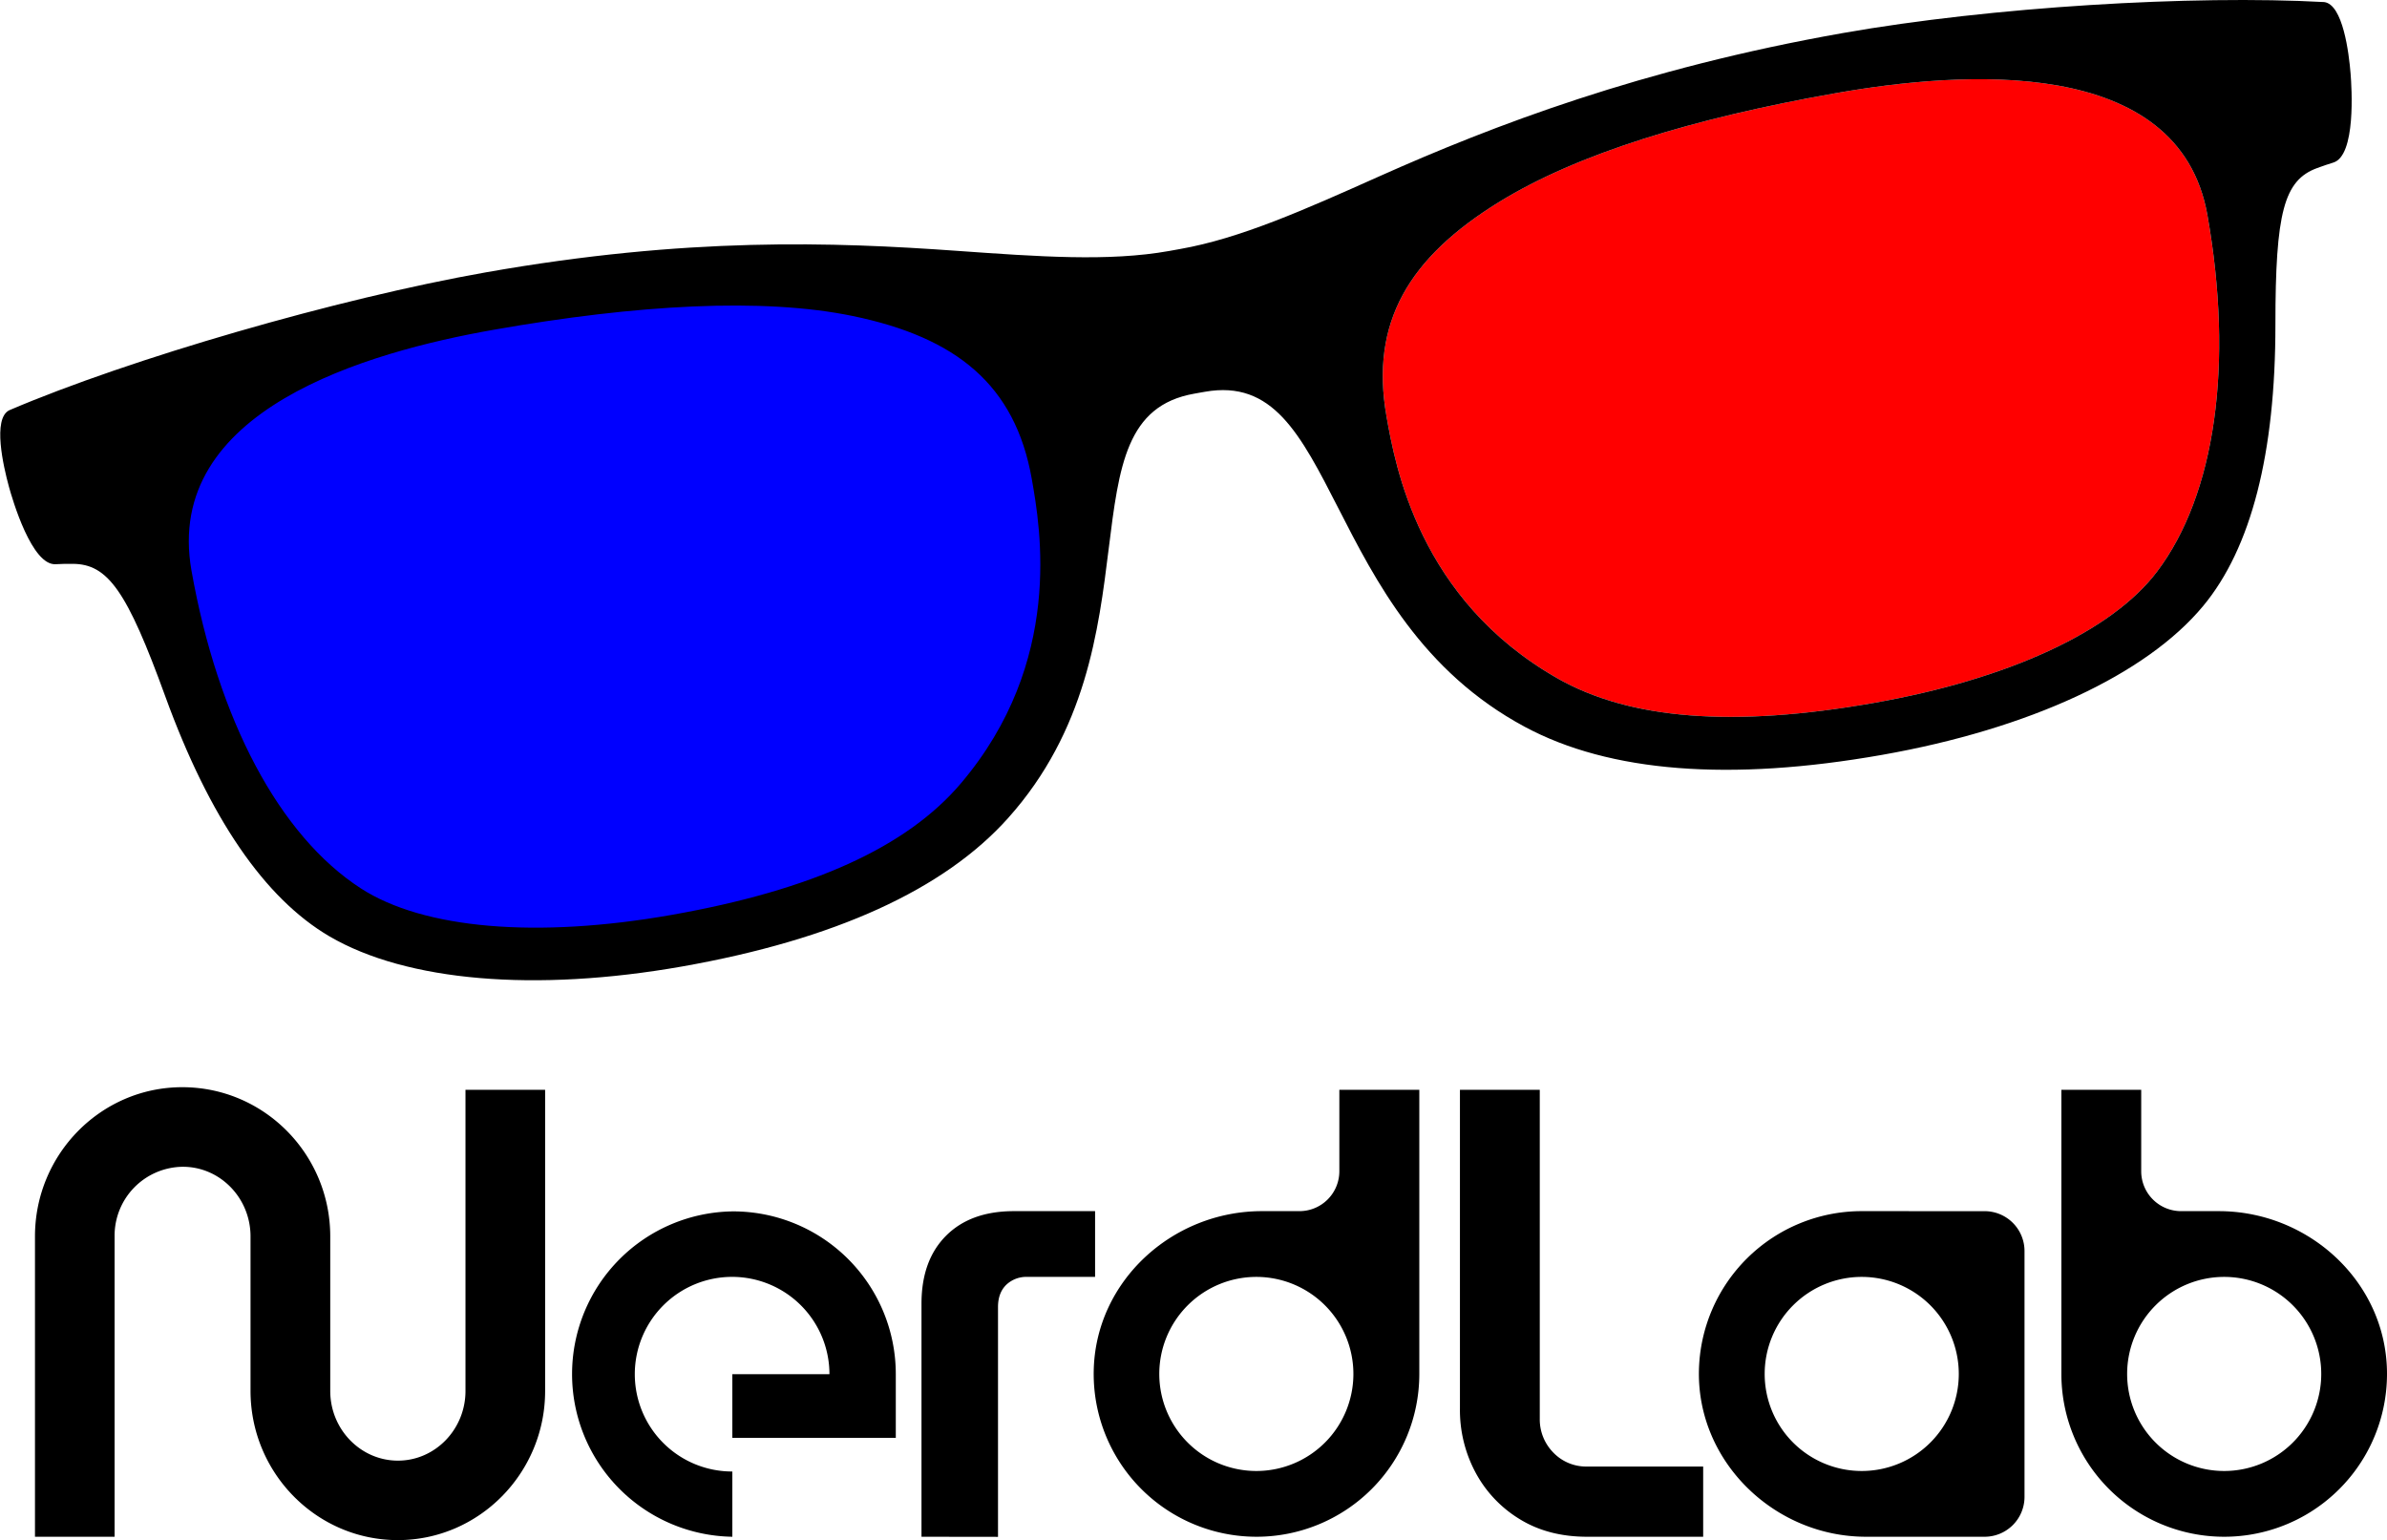 <?xml version="1.0" standalone="no"?>
<!DOCTYPE svg PUBLIC "-//W3C//DTD SVG 1.1//EN" "http://www.w3.org/Graphics/SVG/1.1/DTD/svg11.dtd">
<svg xmlns="http://www.w3.org/2000/svg" viewBox="0 0 887.15 572.43" width="887.15" height="572.43"><defs><style>.cls-1{fill:blue;stroke:blue;stroke-miterlimit:10;stroke-width:0.94px;}.cls-2{fill:red;}</style></defs><g id="Laag_2" data-name="Laag 2"><g id="Laag_1-2" data-name="Laag 1"><path class="cls-1" d="M357.11,291.18c-20.07,23.66-55.23,39.65-107.52,48.87-50.09,8.83-92.19,5.23-115.5-9.87C103.88,310.61,81,267.56,71.16,212.06c-10.53-59.73,65.48-81.23,112.26-89.48,53.38-9.41,100.1-12,133.44-5.14,38.51,7.94,60.43,25.55,66.61,60.58C386.67,196.18,395.45,246,357.11,291.18Z"/><path class="cls-2" d="M801.69,212.46c-16.74,22.17-55.07,39.95-105.17,48.78-52.28,9.22-90.79,6.23-117.74-9.15-51.49-29.38-60.27-79.16-63.47-97.32-6.18-35,8.4-59.08,41.87-79.71,29-17.86,71.63-31,125-40.42C729,26.39,809.89,20.21,820.42,80,830.21,135.45,823.38,183.75,801.69,212.46Z"/><path d="M863.79.77C815-1.92,740,2.57,685,12.27c-74.89,13.2-130.33,34.49-172.44,53.3-27.7,12.38-51.63,23.07-74.06,27l-2,.36-2,.36c-22.43,4-48.57,2.09-78.84-.06-46-3.28-100.22-5.23-175.11,8-55,9.7-132.21,32.05-177.13,51.26-6.25,3.14-2.16,20.86-.12,28.34,1.35,4.93,8.54,29.49,17.43,28.87,1.8-.12,4.16-.14,6.23-.13,13.17,0,20.27,10.15,34.51,49.36,16.36,45,36.88,75,61,89.11,28.64,16.74,76.43,20.81,131.11,11.17,56.57-10,97.32-28.54,121.11-55.17,29-32.4,33.63-69.93,37.37-100.09,3.84-30.88,6.61-53.19,31.78-57.63l2-.36,2-.35c25.17-4.44,35.4,15.58,49.57,43.28,13.83,27.06,31,60.73,69.35,81.28,31.47,16.88,76.11,20.38,132.68,10.41,54.68-9.64,98.19-29.81,119.38-55.34,17.85-21.5,26.89-56.69,26.86-104.6,0-41.71,3.16-53.68,15.54-58.19,1.95-.71,4.17-1.5,5.9-2,8.57-2.46,6.92-28,6.5-33.09C873,19.63,870.74,1.58,863.79.77ZM357.11,291.18c-20.07,23.66-55.23,39.65-107.52,48.87-50.09,8.83-92.19,5.23-115.5-9.87C103.88,310.61,81,267.56,71.16,212.06c-10.53-59.73,65.48-81.23,112.26-89.48,53.38-9.41,100.1-12,133.44-5.14,38.51,7.94,60.43,25.55,66.61,60.58C386.67,196.18,395.45,246,357.11,291.18Zm444.58-78.72c-16.74,22.17-55.07,39.95-105.17,48.78-52.28,9.22-90.79,6.23-117.74-9.15-51.49-29.38-60.27-79.16-63.47-97.32-6.18-35,8.4-59.08,41.87-79.71,29-17.86,71.63-31,125-40.42C729,26.39,809.89,20.21,820.42,80,830.21,135.45,823.38,183.75,801.69,212.46Z"/><path d="M272.46,450.25a60.47,60.47,0,0,0-.28,120.93V546.93a36.17,36.17,0,1,1,36.09-36.17H272.18v23.66h60.75v-23.7A60.47,60.47,0,0,0,272.46,450.25Z"/><path d="M342.48,571.18V484.56q0-16.12,9.14-25.27t25.27-9.13H407V474.6H381.87a10.78,10.78,0,0,0-7.95,3c-2,2-3,4.71-3,8.19v85.43Z"/><path d="M589.83,571.18q-14.24,0-24.8-6.41a45.24,45.24,0,0,1-16.49-17.2,49.15,49.15,0,0,1-5.94-24.09V405.07h29.67V527.28a17.58,17.58,0,0,0,5,12.58,16.94,16.94,0,0,0,12.82,5.22H633v26.1Z"/><path d="M497.78,405.07v30.26A14.83,14.83,0,0,1,483,450.16h-14c-33.32,0-61.9,26.06-62.51,59.38a60.52,60.52,0,0,0,60.5,61.64h0a60.51,60.51,0,0,0,60.51-60.51V405.07ZM466.93,546.74A36.07,36.07,0,1,1,503,510.67,36.07,36.07,0,0,1,466.93,546.74Z"/><path d="M691.92,450.16a60.5,60.5,0,0,0-60.5,59.36c-.64,33.91,28.17,61.66,62.08,61.66h44.1a14.83,14.83,0,0,0,14.83-14.83V465a14.83,14.83,0,0,0-14.83-14.83Zm0,96.58A36.07,36.07,0,1,1,728,510.67,36.07,36.07,0,0,1,691.92,546.74Z"/><path d="M147.86,572.43c-30.19,0-54.75-24.88-54.75-55.47v-57.4c0-14.27-11.28-25.89-25.15-25.89a25.6,25.6,0,0,0-25.37,25.89V571.18H13V459.56c0-30.59,24.56-55.47,54.74-55.47,30.4,0,55,24.88,55,55.47V517c0,14.27,11.29,25.89,25.16,25.89S173,531.23,173,517V405.07H202.6V517C202.6,547.55,178,572.43,147.86,572.43Z"/><path d="M766.13,405.07v105.6a60.51,60.51,0,0,0,60.51,60.51h0a60.51,60.51,0,0,0,60.5-61.64c-.61-33.32-29.19-59.38-62.51-59.38h-14a14.83,14.83,0,0,1-14.83-14.83V405.07Zm24.44,105.6a36.07,36.07,0,1,1,36.07,36.07A36.07,36.07,0,0,1,790.57,510.67Z"/></g></g></svg>